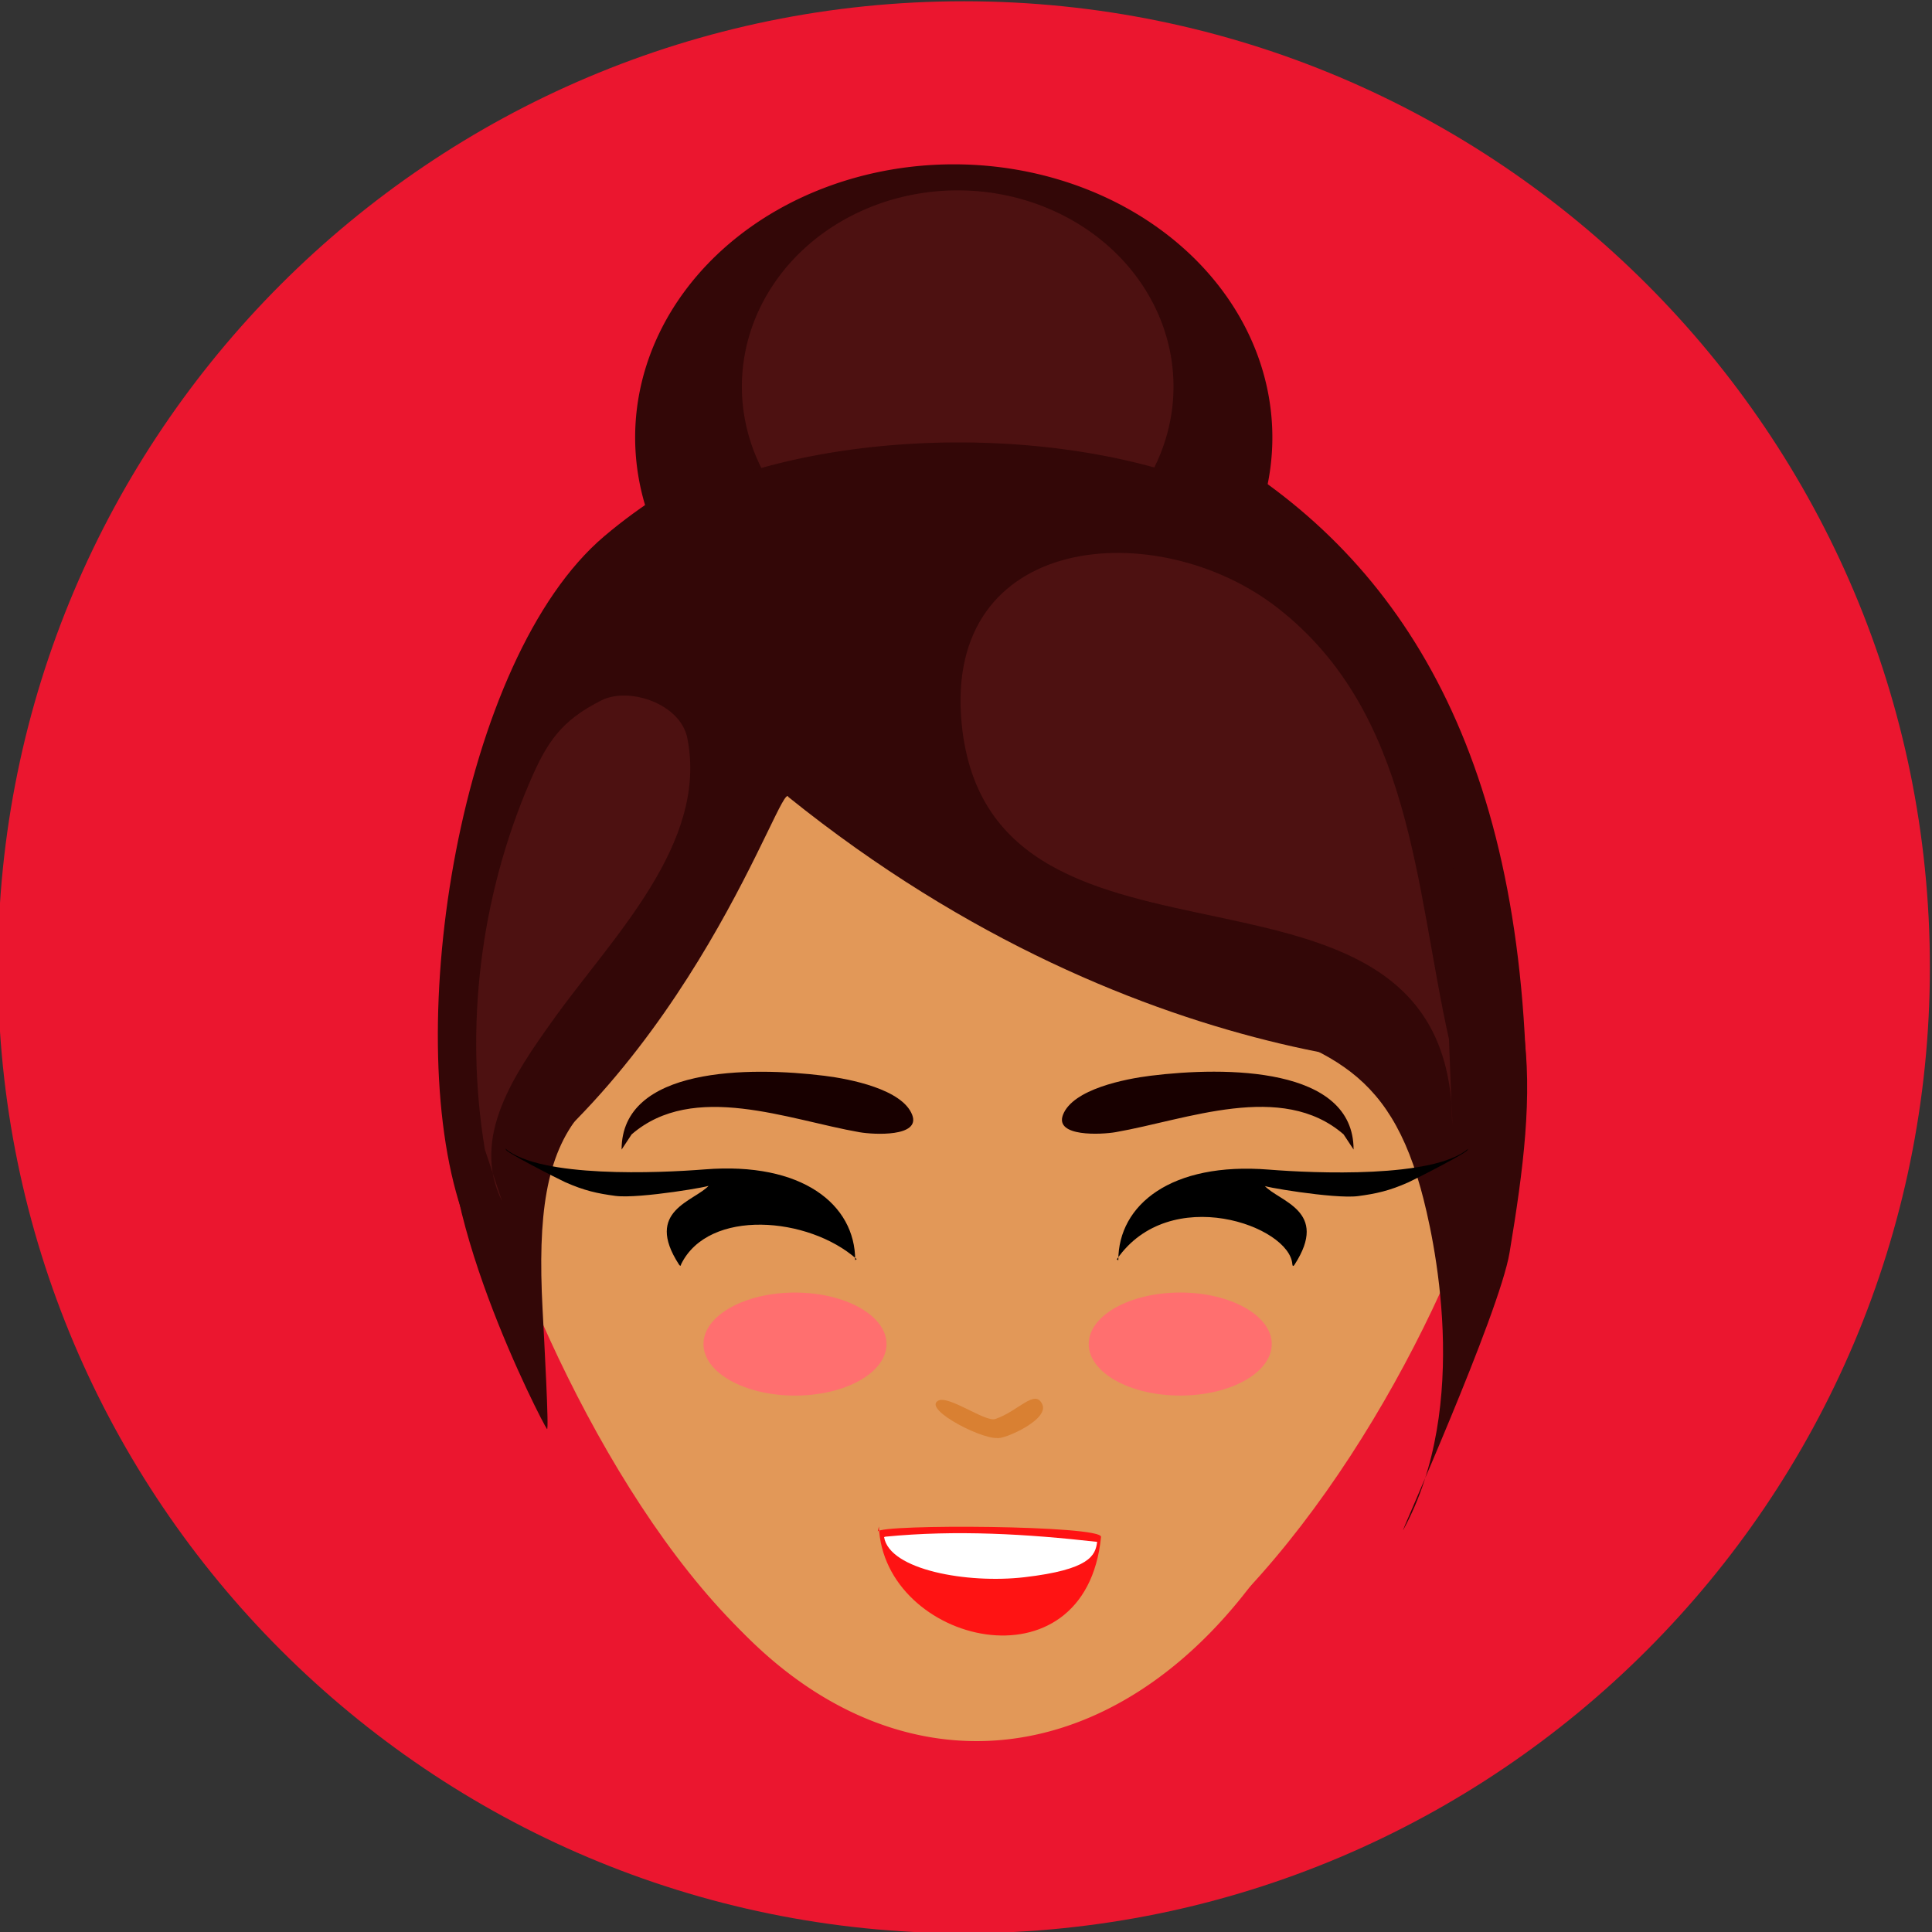<?xml version="1.0" encoding="utf-8"?>
<svg id="master-artboard" viewBox="0 0 1000 1000" version="1.1" xmlns="http://www.w3.org/2000/svg" x="0px" y="0px" style="enable-background:new 0 0 336 235.2;" width="1000px" height="1000px"><rect x="0" y="0" width="1000" height="1000" fill="#333333" stroke="none"/><rect id="ee-background" x="0" y="0" width="1000" height="1000" style="fill: white; fill-opacity: 0; pointer-events: none;"/>














<path d="M 260.8 86.2" style="fill: rgb(23, 168, 247); fill-opacity: 1; stroke: rgb(0, 0, 0); stroke-opacity: 1; stroke-width: 0; paint-order: fill;" transform="matrix(1, 0, 0, 1, -29.895, 100.29)"/><path style="fill: rgb(63, 61, 61); fill-opacity: 1; stroke: rgb(0, 0, 0); stroke-opacity: 1; stroke-width: 0; paint-order: fill;" transform="matrix(0.814, 0, 0, 0.814, 148.573, 88.845)"/><path style="fill: rgb(63, 61, 61); fill-opacity: 1; stroke: rgb(0, 0, 0); stroke-opacity: 1; stroke-width: 0; paint-order: fill;" transform="matrix(0.814, 0, 0, 0.814, 148.573, 88.845)"/><path style="fill: rgb(63, 61, 61); fill-opacity: 1; stroke: rgb(0, 0, 0); stroke-opacity: 1; stroke-width: 0; paint-order: fill;" transform="matrix(0.814, 0, 0, 0.814, 148.573, 88.845)"/><path style="fill: rgb(63, 61, 61); fill-opacity: 1; stroke: rgb(0, 0, 0); stroke-opacity: 1; stroke-width: 0; paint-order: fill;" transform="matrix(0.814, 0, 0, 0.814, 148.573, 88.845)"/><path style="fill: rgb(63, 61, 61); fill-opacity: 1; stroke: rgb(0, 0, 0); stroke-opacity: 1; stroke-width: 0; paint-order: fill;" transform="matrix(0.814, 0, 0, 0.814, 148.573, 88.845)"/><path style="fill: rgb(63, 61, 61); fill-opacity: 1; stroke: rgb(0, 0, 0); stroke-opacity: 1; stroke-width: 0; paint-order: fill;" transform="matrix(0.814, 0, 0, 0.814, 148.573, 88.845)"/><path style="fill: rgb(63, 61, 61); fill-opacity: 1; stroke: rgb(0, 0, 0); stroke-opacity: 1; stroke-width: 0; paint-order: fill;" transform="matrix(0.814, 0, 0, 0.814, 148.573, 88.845)"/><path style="fill: rgb(63, 61, 61); fill-opacity: 1; stroke: rgb(0, 0, 0); stroke-opacity: 1; stroke-width: 0; paint-order: fill;" transform="matrix(0.814, 0, 0, 0.814, 147.065, 89.122)"/><path style="fill: rgb(63, 61, 61); fill-opacity: 1; stroke: rgb(0, 0, 0); stroke-opacity: 1; stroke-width: 0; paint-order: fill;" transform="matrix(0.814, 0, 0, 0.814, 147.065, 89.122)"/><path style="fill: rgb(63, 61, 61); fill-opacity: 1; stroke: rgb(0, 0, 0); stroke-opacity: 1; stroke-width: 0; paint-order: fill;" transform="matrix(0.814, 0, 0, 0.814, 147.065, 89.122)"/><path style="fill: rgb(63, 61, 61); fill-opacity: 1; stroke: rgb(0, 0, 0); stroke-opacity: 1; stroke-width: 0; paint-order: fill;" transform="matrix(0.814, 0, 0, 0.814, 147.065, 89.122)"/><path style="fill: rgb(63, 61, 61); fill-opacity: 1; stroke: rgb(0, 0, 0); stroke-opacity: 1; stroke-width: 0; paint-order: fill;" transform="matrix(0.814, 0, 0, 0.814, 147.065, 89.122)"/><path style="fill: rgb(63, 61, 61); fill-opacity: 1; stroke: rgb(0, 0, 0); stroke-opacity: 1; stroke-width: 0; paint-order: fill;" transform="matrix(0.814, 0, 0, 0.814, 147.065, 89.122)"/><path style="fill: rgb(63, 61, 61); fill-opacity: 1; stroke: rgb(0, 0, 0); stroke-opacity: 1; stroke-width: 0; paint-order: fill;" transform="matrix(0.814, 0, 0, 0.814, 147.065, 89.122)"/><g transform="matrix(1, 0, 0, 1, 1.063, 0.098)">
    <path class="st13" d="M448.4,599.9" style="fill: rgb(223, 243, 251);"/>
  </g><path d="M 260.8 86.2" style="fill: rgb(23, 168, 247); fill-opacity: 1; stroke: rgb(0, 0, 0); stroke-opacity: 1; stroke-width: 0; paint-order: fill;" transform="matrix(1, 0, 0, 1, -29.828, 99.852)"/><path style="fill: rgb(63, 61, 61); fill-opacity: 1; stroke: rgb(0, 0, 0); stroke-opacity: 1; stroke-width: 0; paint-order: fill;" transform="matrix(0.814, 0, 0, 0.814, 148.641, 88.408)"/><path style="fill: rgb(63, 61, 61); fill-opacity: 1; stroke: rgb(0, 0, 0); stroke-opacity: 1; stroke-width: 0; paint-order: fill;" transform="matrix(0.814, 0, 0, 0.814, 148.641, 88.408)"/><path style="fill: rgb(63, 61, 61); fill-opacity: 1; stroke: rgb(0, 0, 0); stroke-opacity: 1; stroke-width: 0; paint-order: fill;" transform="matrix(0.814, 0, 0, 0.814, 148.641, 88.408)"/><path style="fill: rgb(63, 61, 61); fill-opacity: 1; stroke: rgb(0, 0, 0); stroke-opacity: 1; stroke-width: 0; paint-order: fill;" transform="matrix(0.814, 0, 0, 0.814, 148.641, 88.408)"/><path style="fill: rgb(63, 61, 61); fill-opacity: 1; stroke: rgb(0, 0, 0); stroke-opacity: 1; stroke-width: 0; paint-order: fill;" transform="matrix(0.814, 0, 0, 0.814, 148.641, 88.408)"/><path style="fill: rgb(63, 61, 61); fill-opacity: 1; stroke: rgb(0, 0, 0); stroke-opacity: 1; stroke-width: 0; paint-order: fill;" transform="matrix(0.814, 0, 0, 0.814, 148.641, 88.408)"/><path style="fill: rgb(63, 61, 61); fill-opacity: 1; stroke: rgb(0, 0, 0); stroke-opacity: 1; stroke-width: 0; paint-order: fill;" transform="matrix(0.814, 0, 0, 0.814, 148.641, 88.408)"/><path style="fill: rgb(63, 61, 61); fill-opacity: 1; stroke: rgb(0, 0, 0); stroke-opacity: 1; stroke-width: 0; paint-order: fill;" transform="matrix(0.814, 0, 0, 0.814, 147.133, 88.685)"/><path style="fill: rgb(63, 61, 61); fill-opacity: 1; stroke: rgb(0, 0, 0); stroke-opacity: 1; stroke-width: 0; paint-order: fill;" transform="matrix(0.814, 0, 0, 0.814, 147.133, 88.685)"/><path style="fill: rgb(63, 61, 61); fill-opacity: 1; stroke: rgb(0, 0, 0); stroke-opacity: 1; stroke-width: 0; paint-order: fill;" transform="matrix(0.814, 0, 0, 0.814, 147.133, 88.685)"/><path style="fill: rgb(63, 61, 61); fill-opacity: 1; stroke: rgb(0, 0, 0); stroke-opacity: 1; stroke-width: 0; paint-order: fill;" transform="matrix(0.814, 0, 0, 0.814, 147.133, 88.685)"/><path style="fill: rgb(63, 61, 61); fill-opacity: 1; stroke: rgb(0, 0, 0); stroke-opacity: 1; stroke-width: 0; paint-order: fill;" transform="matrix(0.814, 0, 0, 0.814, 147.133, 88.685)"/><path style="fill: rgb(63, 61, 61); fill-opacity: 1; stroke: rgb(0, 0, 0); stroke-opacity: 1; stroke-width: 0; paint-order: fill;" transform="matrix(0.814, 0, 0, 0.814, 147.133, 88.685)"/><path style="fill: rgb(63, 61, 61); fill-opacity: 1; stroke: rgb(0, 0, 0); stroke-opacity: 1; stroke-width: 0; paint-order: fill;" transform="matrix(0.814, 0, 0, 0.814, 147.133, 88.685)"/><g transform="matrix(1, 0, 0, 1, 0.149, 0.694)">
    <path class="st13" d="M448.4,599.9" style="fill: rgb(223, 243, 251);"/>
  </g><path d="M 260.8 86.2" style="fill: rgb(23, 168, 247); fill-opacity: 1; stroke: rgb(0, 0, 0); stroke-opacity: 1; stroke-width: 0; paint-order: fill;" transform="matrix(1, 0, 0, 1, -30.741, 100.448)"/><path style="fill: rgb(63, 61, 61); fill-opacity: 1; stroke: rgb(0, 0, 0); stroke-opacity: 1; stroke-width: 0; paint-order: fill;" transform="matrix(0.814, 0, 0, 0.814, 147.728, 89.004)"/><path style="fill: rgb(63, 61, 61); fill-opacity: 1; stroke: rgb(0, 0, 0); stroke-opacity: 1; stroke-width: 0; paint-order: fill;" transform="matrix(0.814, 0, 0, 0.814, 147.728, 89.004)"/><path style="fill: rgb(63, 61, 61); fill-opacity: 1; stroke: rgb(0, 0, 0); stroke-opacity: 1; stroke-width: 0; paint-order: fill;" transform="matrix(0.814, 0, 0, 0.814, 147.728, 89.004)"/><path style="fill: rgb(63, 61, 61); fill-opacity: 1; stroke: rgb(0, 0, 0); stroke-opacity: 1; stroke-width: 0; paint-order: fill;" transform="matrix(0.814, 0, 0, 0.814, 147.728, 89.004)"/><path style="fill: rgb(63, 61, 61); fill-opacity: 1; stroke: rgb(0, 0, 0); stroke-opacity: 1; stroke-width: 0; paint-order: fill;" transform="matrix(0.814, 0, 0, 0.814, 147.728, 89.004)"/><path style="fill: rgb(63, 61, 61); fill-opacity: 1; stroke: rgb(0, 0, 0); stroke-opacity: 1; stroke-width: 0; paint-order: fill;" transform="matrix(0.814, 0, 0, 0.814, 147.728, 89.004)"/><path style="fill: rgb(63, 61, 61); fill-opacity: 1; stroke: rgb(0, 0, 0); stroke-opacity: 1; stroke-width: 0; paint-order: fill;" transform="matrix(0.814, 0, 0, 0.814, 147.728, 89.004)"/><path style="stroke: rgba(0, 0, 0, 0); fill: rgb(255, 255, 255);" d="M 398.313 848.151 C 434.5 844.452 454.167 846.206 484.723 849.384 C 481.839 854.966 475.475 864.356 453.749 868.284 C 431.547 872.297 406.58 862.613 398.766 848.574" transform="matrix(0.814, 0, 0, 0.814, 147.728, 89.004)"/><path style="fill: rgb(63, 61, 61); fill-opacity: 1; stroke: rgb(0, 0, 0); stroke-opacity: 1; stroke-width: 0; paint-order: fill;" transform="matrix(0.814, 0, 0, 0.814, 146.219, 89.281)"/><path style="fill: rgb(63, 61, 61); fill-opacity: 1; stroke: rgb(0, 0, 0); stroke-opacity: 1; stroke-width: 0; paint-order: fill;" transform="matrix(0.814, 0, 0, 0.814, 146.219, 89.281)"/><path style="fill: rgb(63, 61, 61); fill-opacity: 1; stroke: rgb(0, 0, 0); stroke-opacity: 1; stroke-width: 0; paint-order: fill;" transform="matrix(0.814, 0, 0, 0.814, 146.219, 89.281)"/><g transform="matrix(10, 0, 0, 10, -6021.095, -459.348)">
    <g id="g-1" transform="matrix(1, 0, 0, 1, 0, 0)">
      <g id="g-2">
        <path class="st0" d="M652,46c27.6,0,50,22.4,50,50s-22.4,50-50,50s-50-22.4-50-50S624.4,46,652,46z" style="fill: rgb(235, 22, 47); fill-opacity: 1;"/>
      </g>
    </g>
  </g><path style="fill: rgb(63, 61, 61); fill-opacity: 1; stroke: rgb(0, 0, 0); stroke-opacity: 1; stroke-width: 0; paint-order: fill;" transform="matrix(0.814, 0, 0, 0.814, 146.219, 89.281)"/><path style="fill: rgb(63, 61, 61); fill-opacity: 1; stroke: rgb(0, 0, 0); stroke-opacity: 1; stroke-width: 0; paint-order: fill;" transform="matrix(0.814, 0, 0, 0.814, 146.219, 89.281)"/><path style="fill: rgb(63, 61, 61); fill-opacity: 1; stroke: rgb(0, 0, 0); stroke-opacity: 1; stroke-width: 0; paint-order: fill;" transform="matrix(0.814, 0, 0, 0.814, 146.219, 89.281)"/><path style="fill: rgb(63, 61, 61); fill-opacity: 1; stroke: rgb(0, 0, 0); stroke-opacity: 1; stroke-width: 0; paint-order: fill;" transform="matrix(0.814, 0, 0, 0.814, 146.219, 89.281)"/><g style="" transform="matrix(3.711, 0, 0, 3.558, -479.432, -159.745)">
    <path d="M 340.159 190.424 A 73.53 80.882 0 0 1 266.629 271.306 A 73.53 80.882 0 0 1 193.099 190.424 A 73.53 80.882 0 0 1 266.629 109.542 A 73.53 80.882 0 0 1 340.159 190.424 Z" style="stroke: rgba(0, 0, 0, 0); fill: rgb(226, 152, 88);"/>
    <path d="M 323.818 205.457 A 58.415 92.728 0 0 1 265.403 298.185 A 58.415 92.728 0 0 1 206.988 205.457 A 58.415 92.728 0 0 1 265.403 112.729 A 58.415 92.728 0 0 1 323.818 205.457 Z" style="stroke: rgba(0, 0, 0, 0); fill: rgb(226, 152, 88);"/>
    <path style="stroke: rgba(0, 0, 0, 0); fill: rgb(226, 152, 88);" d="M 198.965 177.953 C 200.32 184.748 193.735 203.399 195.454 210.106 C 202.141 236.167 219.432 273.442 239.92 288.654"/>
    <path style="stroke: rgba(0, 0, 0, 0); fill: rgb(226, 152, 88);" d="M 290.942 290.564 C 292.467 284.038 285.055 266.124 286.992 259.683 C 294.516 234.652 313.976 198.851 337.033 184.241" transform="matrix(-1, 0, 0, -1, 623.7, 474.805)"/>
  </g><g style="" transform="matrix(3.234, 0, 0, 3.234, -307.344, -102.394)">
    <g>
      <path style="stroke: rgba(0, 0, 0, 0); fill: rgb(51, 7, 7);" d="M 168.865 225.244 C 159.214 196.243 168.642 137.067 191.742 117.489 C 215.435 97.407 257.334 86.484 285.546 101.445 C 316.41 117.813 337.415 147.605 339.278 202.072 C 334.309 203.859 278.797 205.586 221.222 159.225 C 220.17 156.061 205.603 202.767 168.985 225.805"/>
      <path style="stroke: rgba(0, 0, 0, 0); fill: rgb(51, 7, 7);" d="M 167.812 205.939 C 162.999 223.079 181.983 259.702 182.581 260.378 C 182.93 260.772 182.143 246.354 181.868 241.092 C 181.085 226.202 182.406 216.616 187.883 209.999"/>
      <path style="stroke: rgba(0, 0, 0, 0); fill: rgb(51, 7, 7);" d="M 284.436 192.118 C 305.234 199.061 316.528 200.776 322.403 221.828 C 324.583 229.634 330.542 256.522 319.634 276.498 C 318.685 278.236 335.01 241.928 336.641 232.129 C 341.083 205.432 342.734 185.148 322.403 164.784"/>
    </g>
    <path d="M 298.676 101.673 A 50.993 43.711 0 0 1 247.683 145.384 A 50.993 43.711 0 0 1 196.69 101.673 A 50.993 43.711 0 0 1 247.683 57.962 A 50.993 43.711 0 0 1 298.676 101.673 Z" style="stroke: rgba(187, 218, 85, 0); fill: rgb(51, 7, 7);"/>
  </g><g style="stroke-width: 3.389; vector-effect: non-scaling-stroke;" transform="matrix(3.234, 0, 0, 3.234, -307.348, -102.449)">
    <g>
      <path d="M 236.918 246.8 C 236.918 251.354 230.36 255.045 222.271 255.045 C 214.182 255.045 207.624 251.354 207.624 246.8 C 207.624 242.247 214.182 238.556 222.271 238.556 C 230.36 238.556 236.918 242.247 236.918 246.8 Z" style="stroke: rgba(0, 0, 0, 0); fill: rgb(255, 111, 111);" transform="matrix(1, 0, -0, 1, 0.003, -0.003)"/>
      <path style="stroke: rgba(0, 0, 0, 0); fill: rgb(24, 0, 0);" d="M 196.126 213.239 C 206.014 204.669 221.253 210.922 232.61 212.89 C 234.875 213.283 242.405 213.684 241.032 210.111 C 239.45 206.002 231.067 204.361 226.998 203.858 C 214.99 202.369 194.522 202.408 194.522 215.671"/>
    </g>
    <g transform="matrix(-1, 0, 0, 1, 506.198, -0.01)" style="pointer-events: none;">
      <path d="M 236.918 246.799 C 236.918 251.353 230.36 255.044 222.271 255.044 C 214.182 255.044 207.624 251.353 207.624 246.799 C 207.624 242.246 214.182 238.555 222.271 238.555 C 230.36 238.555 236.918 242.246 236.918 246.799 Z" style="stroke: rgba(0, 0, 0, 0); fill: rgb(255, 111, 111);" transform="matrix(1, -0, 0, 1, -0.003, 0.003)"/>
      <path style="stroke: rgba(0, 0, 0, 0); fill: rgb(24, 0, 0);" d="M 196.126 213.239 C 206.014 204.669 221.253 210.922 232.61 212.89 C 234.875 213.283 242.405 213.684 241.032 210.111 C 239.45 206.002 231.067 204.361 226.998 203.858 C 214.99 202.369 194.522 202.408 194.522 215.671"/>
    </g>
  </g><path style="stroke: rgba(0, 0, 0, 0); fill: rgb(217, 128, 50);" d="M 254.526 261.666 C 254.295 262.644 263.03 259.151 261.867 256.465 C 260.719 253.812 258.022 257.55 254.315 258.774 C 252.709 259.304 246.856 254.899 245.171 255.848 C 242.61 257.29 253.251 262.603 255.017 261.711" transform="matrix(3.234, 0, 0, 3.234, -307.344, -102.394)"/><path d="M 282.852 93.531 A 34.54 31.401 0 0 1 248.312 124.932 A 34.54 31.401 0 0 1 213.772 93.531 A 34.54 31.401 0 0 1 248.312 62.13 A 34.54 31.401 0 0 1 282.852 93.531 Z" style="stroke: rgba(0, 0, 0, 0); fill: rgb(77, 17, 17);" transform="matrix(3.234, 0, 0, 3.234, -307.344, -102.394)"/><path d="M 309.45 130.733 A 60.968 28.26 0 0 1 248.482 158.993 A 60.968 28.26 0 0 1 187.514 130.733 A 60.968 28.26 0 0 1 248.482 102.473 A 60.968 28.26 0 0 1 309.45 130.733 Z" style="stroke: rgba(0, 0, 0, 0); fill: rgb(51, 7, 7);" transform="matrix(3.234, 0, 0, 3.234, -307.344, -102.394)"/><path style="stroke: rgba(0, 0, 0, 0); fill: rgb(77, 17, 17);" d="M 175.391 223.904 C 170.264 213.65 177.557 203.302 183.626 194.805 C 192.957 181.742 208.421 166.7 205.038 149.785 C 203.938 144.283 195.718 141.543 191.312 143.746 C 184.775 147.014 182.525 150.524 179.783 156.923 C 171.89 175.339 169.374 196.039 172.645 215.668" transform="matrix(3.234, 0, 0, 3.234, -307.344, -102.394)"/><path style="stroke: rgba(0, 0, 0, 0); fill: rgb(77, 17, 17);" d="M 327.471 211.825 C 327.471 162.099 253.593 193.915 248.96 147.589 C 245.873 116.722 280.361 114.059 299.471 128.922 C 321.068 145.72 321.494 173.476 326.942 197.992" transform="matrix(3.234, 0, 0, 3.234, -307.344, -102.394)"/><g transform="matrix(1.339, 0, 0, 1.287, -491.663, -262.722)" style="">
    <path style="stroke: rgba(0, 0, 0, 0); fill: rgb(255, 19, 19);" d="M 705.85 821.578 C 710.984 868.57 790.303 882.327 791.809 819.177 C 791.922 814.46 706.398 820.535 705.549 823.663" data-bx-origin="0.561 0.519" transform="matrix(0.997, 0.077, -0.071, 0.997, 61.524, -55.445)"/>
    <path style="stroke: rgba(0, 0, 0, 0); fill: rgb(255, 255, 255);" d="M 709.416 822.15 C 736.781 819.355 764.207 821.063 791.287 824.234 C 790.651 829.713 788.445 835.397 763.181 838.453 C 741.146 841.118 711.033 835.549 708.934 822.321"/>
  </g><g transform="matrix(1.252, 0, 0, 0.762, -991.352, 189.392)" style="">
    <g>
      <path style="stroke-width: 2.342; vector-effect: non-scaling-stroke; stroke: rgba(0, 0, 0, 0);" d="M 1145.933 606.79 C 1126.094 577.855 1084.713 572.213 1073.367 610.264 C 1073.367 609.082 1073.451 612.923 1072.475 610.457 C 1057.91 573.574 1078.931 567.672 1084.933 556.669 C 1087.897 556.915 1056.012 566.009 1046.168 563.845 C 1038.838 562.236 1033.339 560.318 1025.362 554.47 C 1022.534 552.398 999.332 532.911 1001.063 532.381 C 1002.29 532.007 1000.696 532.974 1000.696 531.785 C 1015.221 551.772 1064.003 548.355 1083.142 545.85 C 1123.395 540.568 1145.32 569.664 1145.322 607.472" transform="matrix(1, 0, -0, 1, 0.038, -0.071)"/>
    </g>
    <g>
      <path style="stroke-width: 2.342; vector-effect: non-scaling-stroke; stroke: rgba(0, 0, 0, 0);" d="M 1398.796 536.281 C 1376.968 588.288 1327.175 559.014 1326.23 532.807 C 1326.23 533.99 1326.312 530.148 1325.337 532.614 C 1310.777 569.498 1331.799 575.399 1337.802 586.402 C 1340.766 586.156 1308.88 577.062 1299.036 579.226 C 1291.706 580.836 1286.208 582.753 1278.232 588.602 C 1275.404 590.674 1252.205 610.16 1253.936 610.691 C 1255.163 611.064 1253.568 610.098 1253.568 611.286 C 1268.091 591.299 1316.873 594.717 1336.013 597.221 C 1376.266 602.504 1398.187 573.407 1398.185 535.599" transform="matrix(-1, -0, 0, -1, 2652.326, 1143.144)"/>
    </g>
  </g></svg>